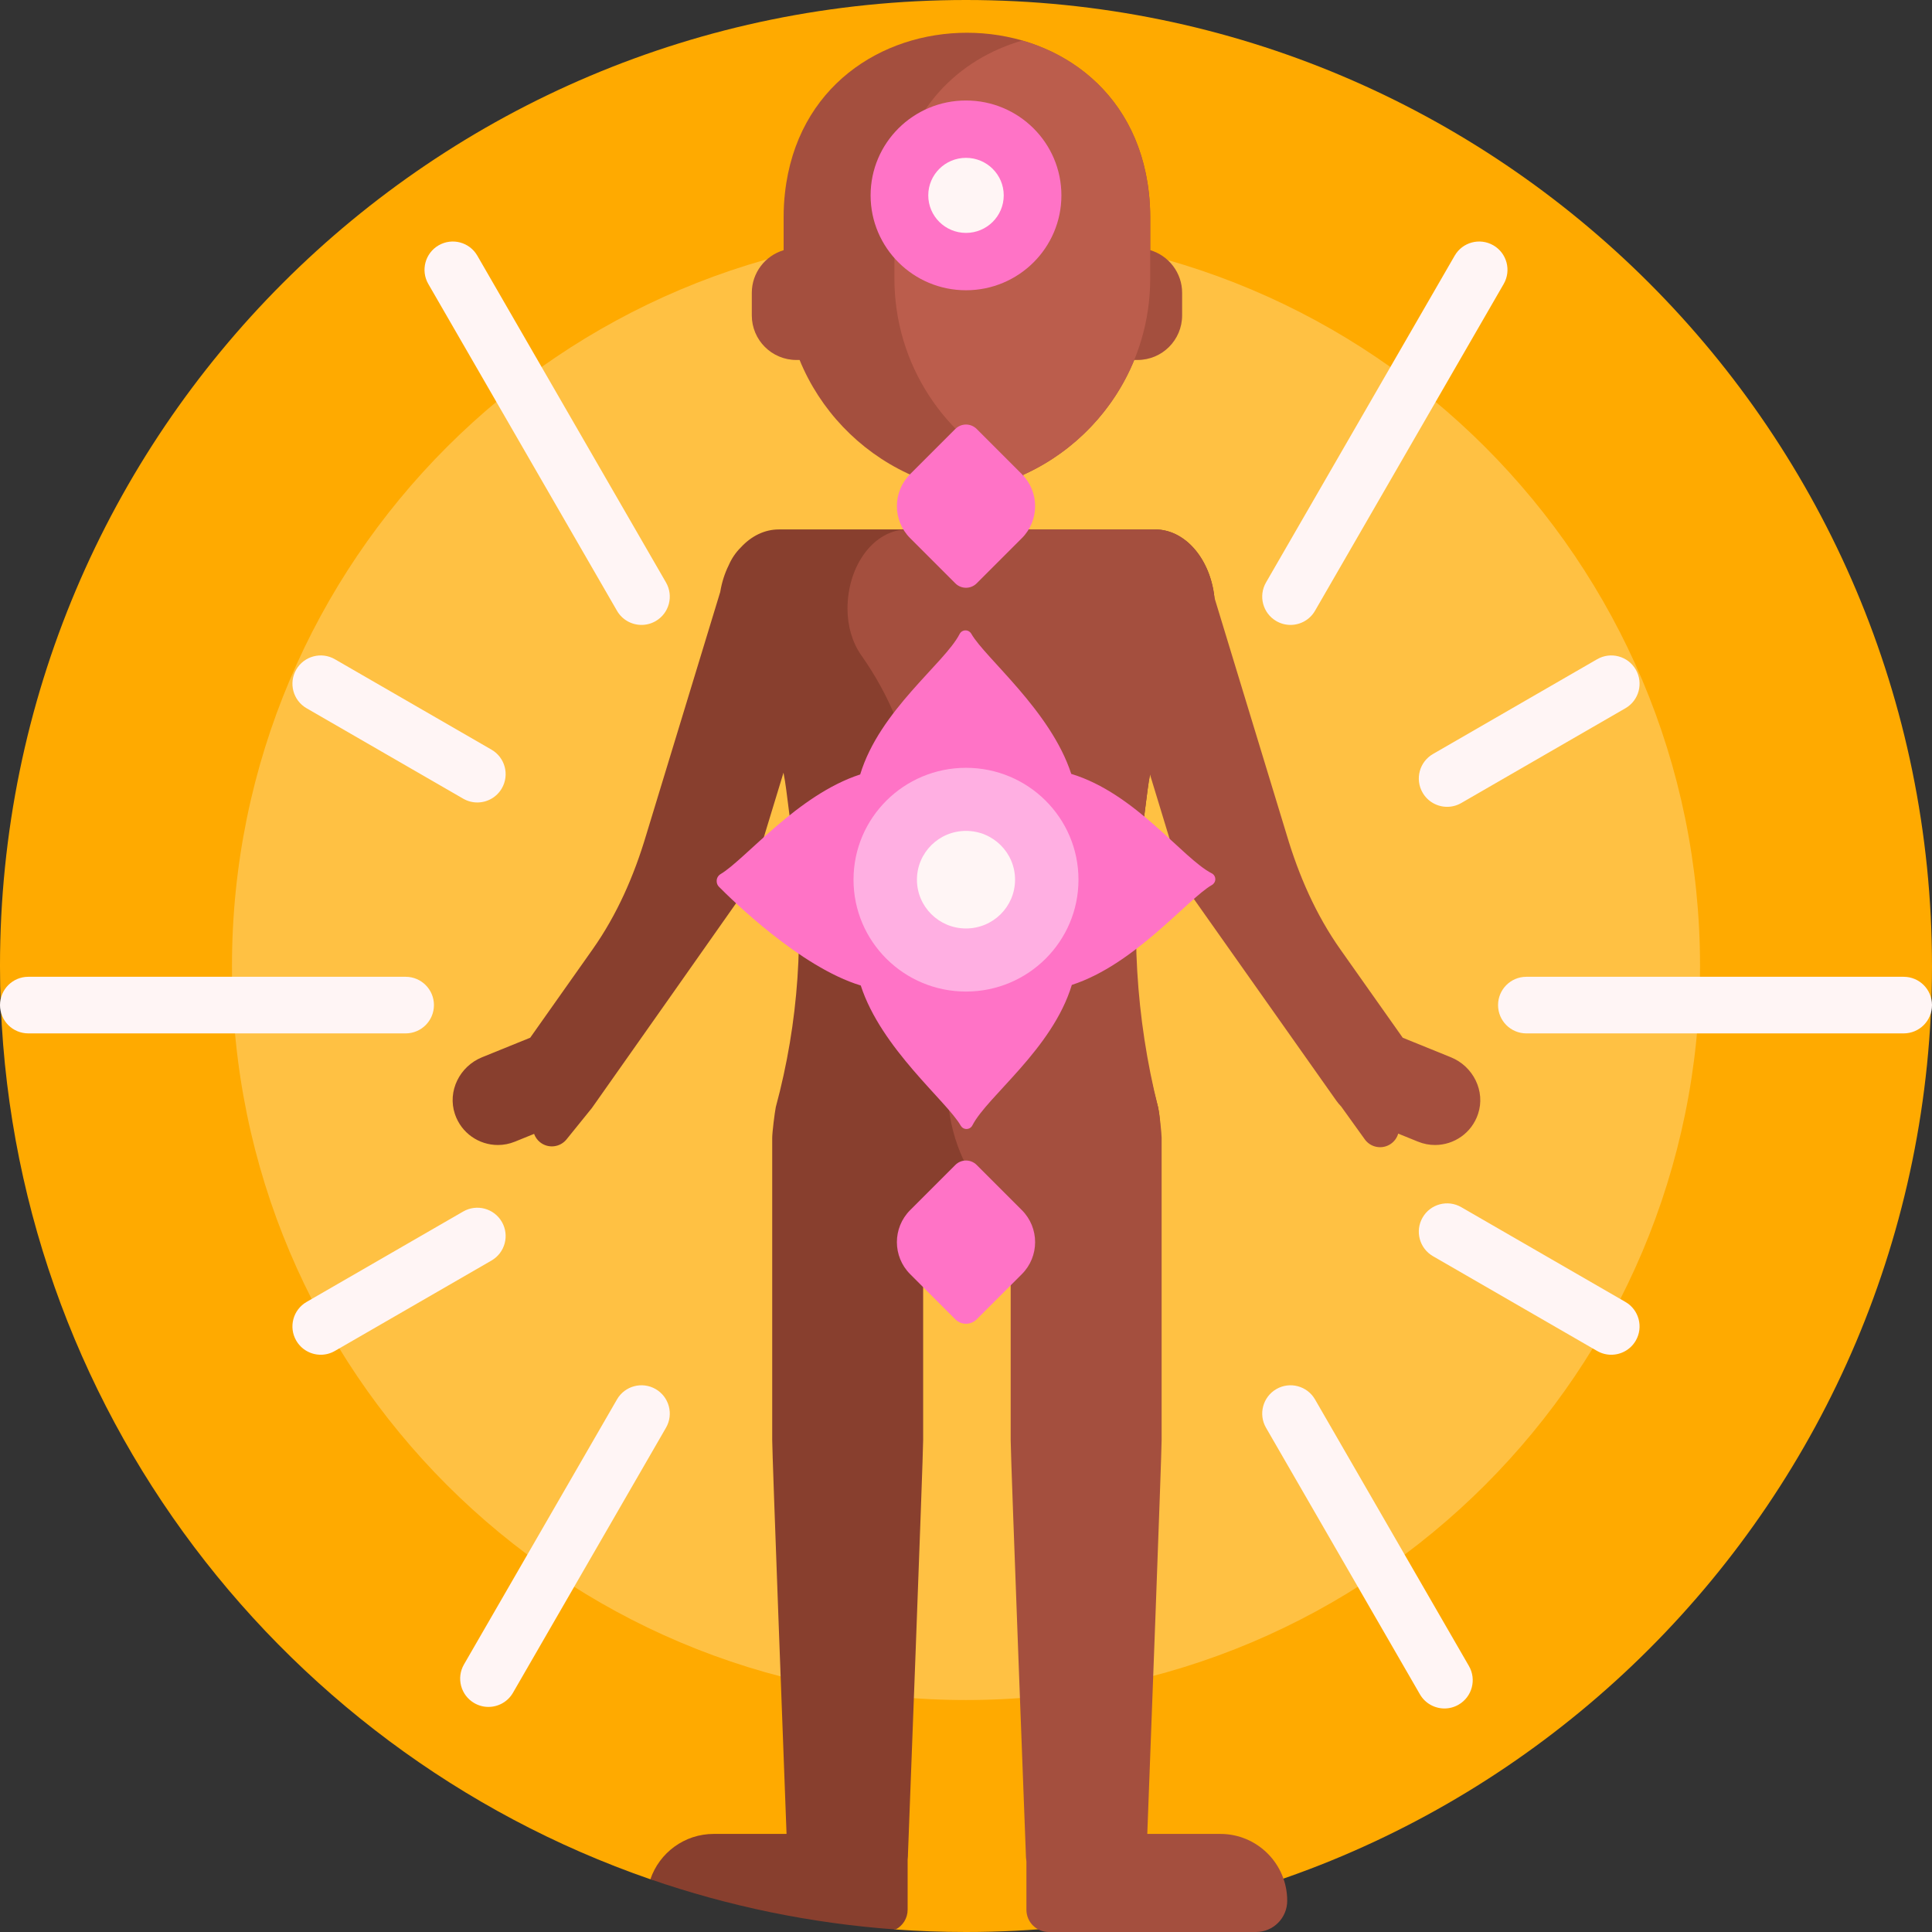 <svg id="Capa_1" enable-background="new 0 0 512 512" height="512" viewBox="0 0 512 512" width="512" xmlns="http://www.w3.org/2000/svg"><rect x="0" y="0" width="512" height="512" fill="#333333" stroke="none"/><g><path d="m512 256c0 141.385-114.615 256-256 256-6.269 0-12.486-.225-18.643-.668-1.784-.128-3.264-4.12-5.038-4.285-18.649-1.733-36.718-5.465-53.99-10.982-1.9-.607-4.09 2.609-5.971 1.96-100.312-34.662-172.358-129.93-172.358-242.025 0-141.385 114.615-256 256-256s256 114.615 256 256z" fill="#fa0"/><path d="m450.526 256c0 107.434-87.092 194.526-194.526 194.526s-194.526-87.092-194.526-194.526 87.092-194.526 194.526-194.526 194.526 87.092 194.526 194.526z" fill="#ffc143"/><path d="m321.998 161.342c0 4.547-1.283 8.917-3.586 12.216-.036.051-.072.102-.107.153-7.498 10.625-12.543 22.78-14.193 35.679l-1.942 15.18c-2.945 23.025-1.342 46.405 4.719 68.812v.002c3.336 16.034-8.905 31.083-25.282 31.083h-36.963v57.172c0 4.51-4.011 109.407-4.011 109.407 0 .609-.034 1.211-.101 1.803v13.243c0 2.277-1.288 4.252-3.175 5.238-22.606-1.626-44.398-6.188-64.999-13.307 2.375-6.988 8.992-12.016 16.783-12.016h19.301c-.795-20.976-3.798-100.467-3.798-104.369v-80.113c0-1.43.673-6.809.951-8.143 6.061-22.409 7.664-45.789 4.719-68.815l-1.946-15.216c-.197-1.538-.442-3.065-.734-4.581l-7.661 25.143c-.233.766-1.827 5.079-2.746 6.38 0 0-40.053 56.948-40.378 57.35l-6.715 8.302c-1.737 2.147-4.885 2.48-7.032.743-.74-.599-1.265-1.366-1.563-2.201l-5.091 2.065c-1.478.6-3.005.883-4.507.883-4.979 0-9.683-3.12-11.389-8.21-2.031-6.062 1.274-12.642 7.199-15.044l12.755-5.174 16.522-23.395c6.494-9.196 11.011-19.552 14.219-30.343.01-.034.02-.067.03-.1l19.594-64.309c.421-2.572 1.198-4.969 2.259-7.096.776-1.804 1.877-3.391 3.212-4.711 2.738-2.967 6.236-4.747 10.049-4.747h99.727c8.77.002 15.88 9.42 15.88 21.036z" fill="#883f2e"/><path d="m391.692 295.227c-1.706 5.09-6.41 8.21-11.389 8.21-1.502 0-3.03-.283-4.507-.883l-5.256-2.132c-.302 1.035-.939 1.981-1.882 2.659-2.243 1.611-5.367 1.1-6.978-1.143l-6.254-8.705c-.458-.465-.88-.968-1.26-1.505l-39.149-55.434c-.919-1.301-2.512-5.614-2.746-6.38l-7.511-24.651c-.254 1.366-.471 2.742-.648 4.126l-1.488 11.637c-3.092 24.174-1.645 48.712 4.265 72.355v.002c.441 1.765.951 7.162.951 8.142v80.113c0 3.902-3.003 83.394-3.798 104.369h19.36c9.787 0 17.721 7.934 17.721 17.721 0 4.567-3.703 8.27-8.27 8.27h-54.936c-3.262 0-5.907-2.645-5.907-5.907v-12.782c-.105-.74-.159-1.496-.159-2.264 0 0-4.011-104.897-4.011-109.407v-59.112c-3.135-1.787-5.888-4.648-8.244-7.895-6.528-8.998-9.378-20.177-8.272-31.237 1.932-19.319-4.415-39.202-6.925-58.827l-1.946-15.216c-1.65-12.896-6.704-25.042-14.188-35.673-.029-.041-.057-.082-.086-.122-2.302-3.298-3.586-7.669-3.586-12.216 0-11.616 7.11-21.034 15.881-21.034h65.641c8.02 0 14.651 7.873 15.728 18.101l19.122 62.762c.01.033.02.066.03.1 3.208 10.791 7.725 21.147 14.219 30.343l16.522 23.395 12.755 5.174c5.926 2.404 9.232 8.984 7.201 15.046z" fill="#a44f3e"/><path d="m313.275 77.625v5.958c0 6.525-5.289 11.814-11.814 11.814h-.873c-5.423 13.243-15.684 23.993-28.585 30.05-.271.127-.543.25-.815.371.004.136.006.273.006.41v20.421c0 7.492-6.073 13.565-13.565 13.565h-2.771c-7.492 0-13.565-6.073-13.565-13.565v-20.421c0-.137.002-.274.006-.41-.273-.121-.545-.243-.815-.371-12.901-6.057-23.162-16.807-28.585-30.05h-.851c-6.525 0-11.814-5.289-11.814-11.814v-5.958c0-5.351 3.557-9.869 8.435-11.323v-8.79c0-2.146.119-4.266.35-6.351 6.277-56.642 90.175-56.642 96.452 0 .231 2.085.35 4.204.35 6.351v8.783c4.886 1.448 8.454 5.972 8.454 11.33z" fill="#a44f3e"/><path d="m304.818 57.513v16.292c0 22.838-13.426 42.539-32.816 51.643-.358.168-.719.329-1.08.485-.362-.156-.722-.317-1.08-.485-19.39-9.104-32.816-28.805-32.816-51.643v-16.292c0-2.146.119-4.266.35-6.351 2.448-22.087 16.698-35.561 33.546-40.423 16.848 4.862 31.099 18.336 33.546 40.423.231 2.085.35 4.204.35 6.351z" fill="#bb5d4c"/><path d="m321.158 234.54c-6.415 3.666-20.388 21.052-37.117 26.475-5.153 17.018-22.403 29.498-26.349 37.222-.302.59-.902.958-1.565.958-.644 0-1.222-.351-1.542-.91-3.666-6.415-21.051-20.388-26.475-37.118-15.976-4.837-34.14-22.679-37.595-26.18-.377-.382-.584-.894-.584-1.43v-.141c0-.745.416-1.41 1.057-1.789 6.479-3.842 20.368-21.007 36.971-26.389 5.153-17.018 22.403-29.499 26.349-37.222.302-.59.902-.958 1.565-.958.644 0 1.222.351 1.542.911 3.666 6.415 21.051 20.387 26.475 37.117 17.018 5.153 29.498 22.403 37.222 26.35.59.302.957.902.957 1.565 0 .641-.352 1.219-.911 1.539zm-67.986 115.096-11.971-11.971c-4.686-4.686-4.686-12.284 0-16.971l11.971-11.971c1.562-1.562 4.095-1.562 5.657 0l11.971 11.971c4.686 4.686 4.686 12.284 0 16.971l-11.971 11.971c-1.563 1.562-4.095 1.562-5.657 0zm0-195.044-11.971-11.971c-4.686-4.686-4.686-12.284 0-16.971l11.971-11.971c1.562-1.562 4.095-1.562 5.657 0l11.971 11.971c4.686 4.686 4.686 12.284 0 16.971l-11.971 11.971c-1.563 1.562-4.095 1.562-5.657 0z" fill="#ff73c6"/><path d="m285.809 233.125c0 16.374-13.346 29.648-29.809 29.648s-29.809-13.274-29.809-29.648 13.346-29.648 29.809-29.648 29.809 13.274 29.809 29.648z" fill="#ffafe2"/><path d="m281.282 51.776c0 13.887-11.319 25.145-25.282 25.145s-25.282-11.258-25.282-25.145 11.319-25.145 25.282-25.145 25.282 11.258 25.282 25.145z" fill="#ff73c6"/><path d="m266 51.776c0 5.493-4.477 9.946-10 9.946s-10-4.453-10-9.946 4.477-9.946 10-9.946 10 4.453 10 9.946zm3 181.349c0 7.141-5.82 12.93-13 12.93s-13-5.789-13-12.93 5.82-12.93 13-12.93 13 5.789 13 12.93zm243 33.235c0 4.143-3.357 7.5-7.5 7.5h-100c-4.143 0-7.5-3.357-7.5-7.5s3.357-7.5 7.5-7.5h100c4.143 0 7.5 3.358 7.5 7.5zm-173.75-101.757c1.182.682 2.471 1.006 3.743 1.006 2.592 0 5.113-1.345 6.502-3.751l50-86.603c2.071-3.587.842-8.174-2.745-10.245-3.589-2.071-8.176-.843-10.245 2.745l-50 86.603c-2.071 3.586-.842 8.173 2.745 10.245zm10.245 206.261c-2.072-3.588-6.659-4.814-10.245-2.745-3.587 2.071-4.816 6.658-2.745 10.245l40.789 70.648c1.39 2.406 3.91 3.751 6.502 3.751 1.272 0 2.562-.324 3.743-1.006 3.587-2.071 4.816-6.658 2.745-10.245zm28.51-160.798c1.39 2.406 3.91 3.751 6.502 3.751 1.272 0 2.562-.324 3.743-1.006l43.504-25.117c3.587-2.071 4.816-6.658 2.745-10.245-2.072-3.588-6.66-4.815-10.245-2.745l-43.504 25.117c-3.587 2.072-4.816 6.658-2.745 10.245zm53.749 134.961-43.504-25.117c-3.589-2.071-8.175-.843-10.245 2.745-2.071 3.587-.842 8.174 2.745 10.245l43.504 25.117c1.182.682 2.471 1.006 3.743 1.006 2.592 0 5.113-1.345 6.502-3.751 2.071-3.586.842-8.173-2.745-10.245zm-315.754-78.667c0-4.143-3.358-7.5-7.5-7.5h-100c-4.142 0-7.5 3.357-7.5 7.5s3.358 7.5 7.5 7.5h100c4.142 0 7.5-3.357 7.5-7.5zm58.75 101.759c-3.588-2.07-8.174-.843-10.245 2.745l-40.552 70.237c-2.071 3.587-.842 8.174 2.745 10.245 1.181.682 2.471 1.006 3.743 1.006 2.592 0 5.113-1.345 6.502-3.751l40.552-70.237c2.071-3.587.842-8.174-2.745-10.245zm-47.255-300.364c-2.072-3.588-6.659-4.815-10.245-2.745-3.587 2.071-4.816 6.658-2.745 10.245l50 86.603c1.389 2.406 3.91 3.751 6.502 3.751 1.272 0 2.562-.324 3.743-1.006 3.587-2.071 4.816-6.658 2.745-10.245zm6.5 256.055c-2.071-3.588-6.658-4.814-10.245-2.745l-41.504 23.962c-3.587 2.071-4.816 6.658-2.745 10.245 1.389 2.406 3.91 3.751 6.502 3.751 1.272 0 2.562-.324 3.743-1.006l41.504-23.962c3.587-2.072 4.816-6.659 2.745-10.245zm-51.748-136.116 41.503 23.962c1.181.682 2.471 1.006 3.743 1.006 2.592 0 5.113-1.345 6.502-3.751 2.071-3.587.842-8.174-2.745-10.245l-41.503-23.962c-3.588-2.071-8.174-.843-10.245 2.745-2.072 3.587-.843 8.174 2.745 10.245z" fill="#fff5f5"/></g></svg>